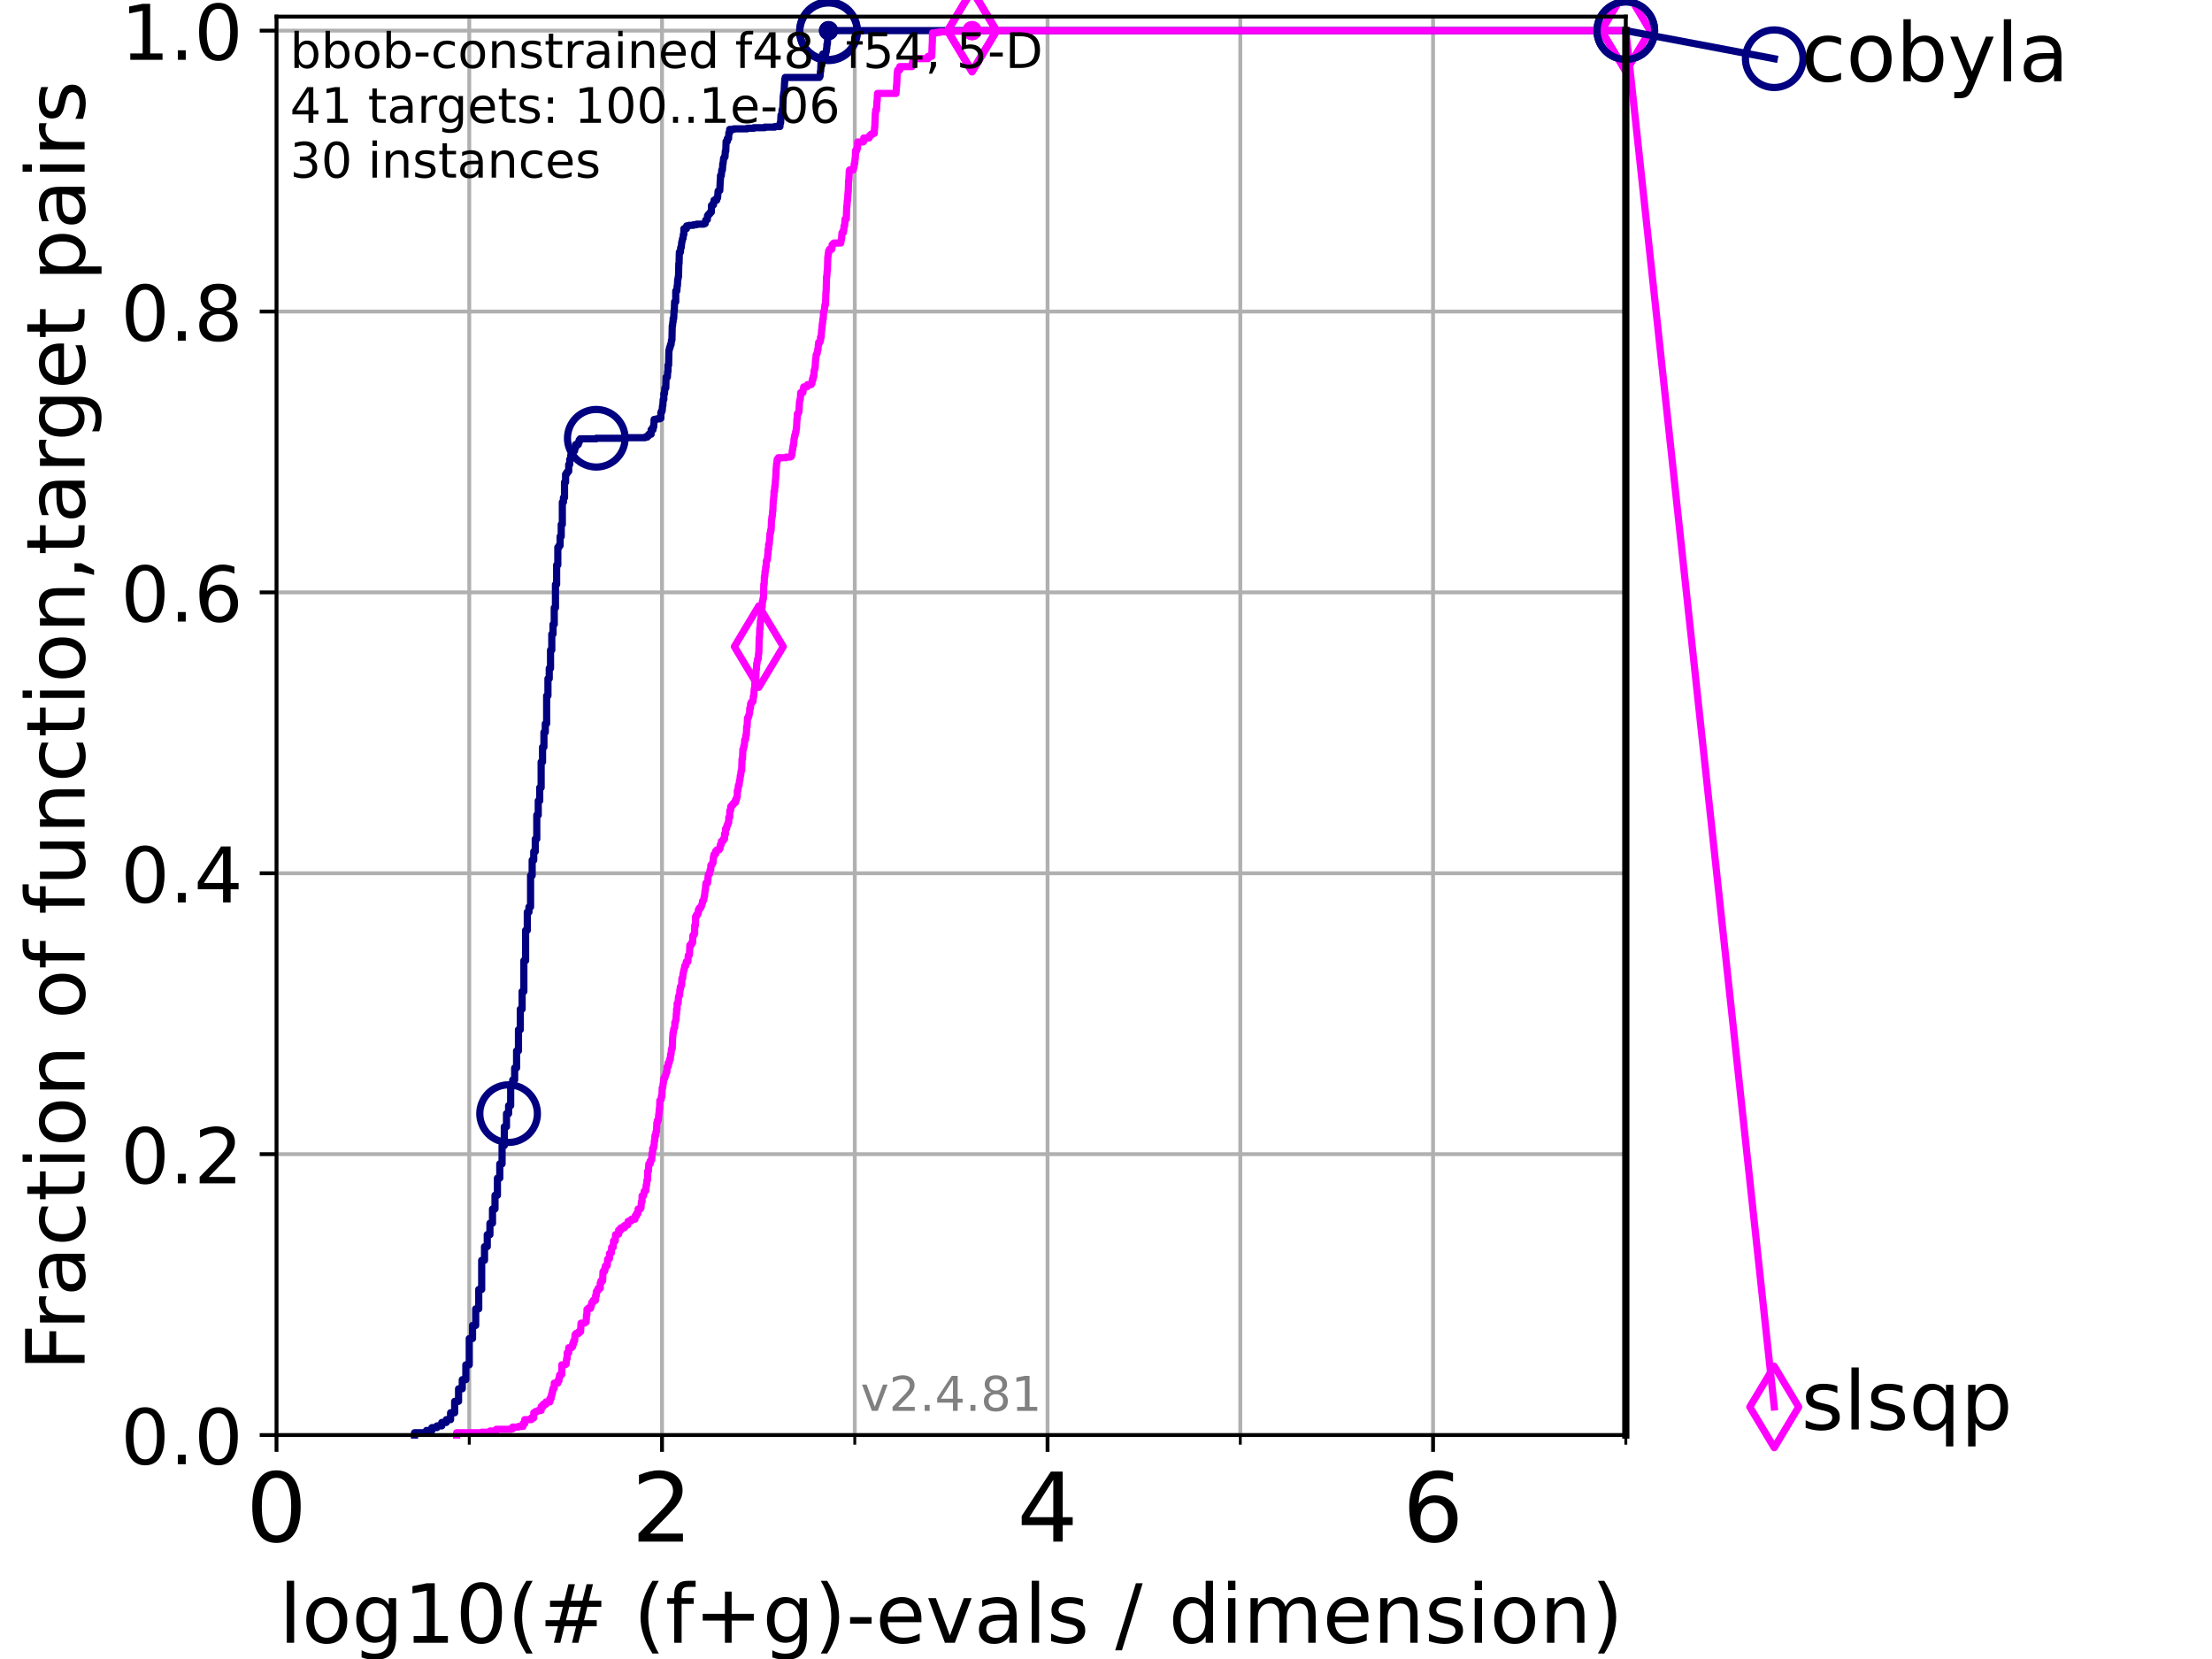 <?xml version="1.0" encoding="utf-8" standalone="no"?>
<!DOCTYPE svg PUBLIC "-//W3C//DTD SVG 1.1//EN"
  "http://www.w3.org/Graphics/SVG/1.1/DTD/svg11.dtd">
<!-- Created with matplotlib (https://matplotlib.org/) -->
<svg height="345.6pt" version="1.1" viewBox="0 0 460.8 345.6" width="460.8pt" xmlns="http://www.w3.org/2000/svg" xmlns:xlink="http://www.w3.org/1999/xlink">
 <defs>
  <style type="text/css">*{stroke-linecap:butt;stroke-linejoin:round;}</style>
 </defs>
 <g id="figure_1">
  <g id="patch_1">
   <path d="M 0 345.6 
L 460.8 345.6 
L 460.8 0 
L 0 0 
z
" style="fill:#ffffff;"/>
  </g>
  <g id="axes_1">
   <g id="patch_2">
    <path d="M 57.6 298.944 
L 338.688 298.944 
L 338.688 3.456 
L 57.6 3.456 
z
" style="fill:#ffffff;"/>
   </g>
   <g id="matplotlib.axis_1">
    <g id="xtick_1">
     <g id="line2d_1">
      <path clip-path="url(#p226d7b30cd)" d="M 57.6 298.944 
L 57.6 3.456 
" style="fill:none;stroke:#b0b0b0;stroke-linecap:square;stroke-width:0.8;"/>
     </g>
     <g id="line2d_2">
      <defs>
       <path d="M 0 0 
L 0 3.5 
" id="m77cfa737d3" style="stroke:#000000;stroke-width:0.8;"/>
      </defs>
      <g>
       <use style="stroke:#000000;stroke-width:0.8;" x="57.6" xlink:href="#m77cfa737d3" y="298.944"/>
      </g>
     </g>
     <g id="text_1">
      <!-- 0 -->
      <g transform="translate(51.237 321.141)scale(0.2 -0.2)">
       <defs>
        <path d="M 31.781 66.406 
Q 24.172 66.406 20.328 58.906 
Q 16.5 51.422 16.5 36.375 
Q 16.5 21.391 20.328 13.891 
Q 24.172 6.391 31.781 6.391 
Q 39.453 6.391 43.281 13.891 
Q 47.125 21.391 47.125 36.375 
Q 47.125 51.422 43.281 58.906 
Q 39.453 66.406 31.781 66.406 
z
M 31.781 74.219 
Q 44.047 74.219 50.516 64.516 
Q 56.984 54.828 56.984 36.375 
Q 56.984 17.969 50.516 8.266 
Q 44.047 -1.422 31.781 -1.422 
Q 19.531 -1.422 13.062 8.266 
Q 6.594 17.969 6.594 36.375 
Q 6.594 54.828 13.062 64.516 
Q 19.531 74.219 31.781 74.219 
z
" id="DejaVuSans-48"/>
       </defs>
       <use xlink:href="#DejaVuSans-48"/>
      </g>
     </g>
    </g>
    <g id="xtick_2">
     <g id="line2d_3">
      <path clip-path="url(#p226d7b30cd)" d="M 137.911 298.944 
L 137.911 3.456 
" style="fill:none;stroke:#b0b0b0;stroke-linecap:square;stroke-width:0.8;"/>
     </g>
     <g id="line2d_4">
      <g>
       <use style="stroke:#000000;stroke-width:0.8;" x="137.911" xlink:href="#m77cfa737d3" y="298.944"/>
      </g>
     </g>
     <g id="text_2">
      <!-- 2 -->
      <g transform="translate(131.548 321.141)scale(0.2 -0.2)">
       <defs>
        <path d="M 19.188 8.297 
L 53.609 8.297 
L 53.609 0 
L 7.328 0 
L 7.328 8.297 
Q 12.938 14.109 22.625 23.891 
Q 32.328 33.688 34.812 36.531 
Q 39.547 41.844 41.422 45.531 
Q 43.312 49.219 43.312 52.781 
Q 43.312 58.594 39.234 62.25 
Q 35.156 65.922 28.609 65.922 
Q 23.969 65.922 18.812 64.312 
Q 13.672 62.703 7.812 59.422 
L 7.812 69.391 
Q 13.766 71.781 18.938 73 
Q 24.125 74.219 28.422 74.219 
Q 39.75 74.219 46.484 68.547 
Q 53.219 62.891 53.219 53.422 
Q 53.219 48.922 51.531 44.891 
Q 49.859 40.875 45.406 35.406 
Q 44.188 33.984 37.641 27.219 
Q 31.109 20.453 19.188 8.297 
z
" id="DejaVuSans-50"/>
       </defs>
       <use xlink:href="#DejaVuSans-50"/>
      </g>
     </g>
    </g>
    <g id="xtick_3">
     <g id="line2d_5">
      <path clip-path="url(#p226d7b30cd)" d="M 218.222 298.944 
L 218.222 3.456 
" style="fill:none;stroke:#b0b0b0;stroke-linecap:square;stroke-width:0.8;"/>
     </g>
     <g id="line2d_6">
      <g>
       <use style="stroke:#000000;stroke-width:0.8;" x="218.222" xlink:href="#m77cfa737d3" y="298.944"/>
      </g>
     </g>
     <g id="text_3">
      <!-- 4 -->
      <g transform="translate(211.859 321.141)scale(0.2 -0.2)">
       <defs>
        <path d="M 37.797 64.312 
L 12.891 25.391 
L 37.797 25.391 
z
M 35.203 72.906 
L 47.609 72.906 
L 47.609 25.391 
L 58.016 25.391 
L 58.016 17.188 
L 47.609 17.188 
L 47.609 0 
L 37.797 0 
L 37.797 17.188 
L 4.891 17.188 
L 4.891 26.703 
z
" id="DejaVuSans-52"/>
       </defs>
       <use xlink:href="#DejaVuSans-52"/>
      </g>
     </g>
    </g>
    <g id="xtick_4">
     <g id="line2d_7">
      <path clip-path="url(#p226d7b30cd)" d="M 298.533 298.944 
L 298.533 3.456 
" style="fill:none;stroke:#b0b0b0;stroke-linecap:square;stroke-width:0.8;"/>
     </g>
     <g id="line2d_8">
      <g>
       <use style="stroke:#000000;stroke-width:0.8;" x="298.533" xlink:href="#m77cfa737d3" y="298.944"/>
      </g>
     </g>
     <g id="text_4">
      <!-- 6 -->
      <g transform="translate(292.17 321.141)scale(0.2 -0.2)">
       <defs>
        <path d="M 33.016 40.375 
Q 26.375 40.375 22.484 35.828 
Q 18.609 31.297 18.609 23.391 
Q 18.609 15.531 22.484 10.953 
Q 26.375 6.391 33.016 6.391 
Q 39.656 6.391 43.531 10.953 
Q 47.406 15.531 47.406 23.391 
Q 47.406 31.297 43.531 35.828 
Q 39.656 40.375 33.016 40.375 
z
M 52.594 71.297 
L 52.594 62.312 
Q 48.875 64.062 45.094 64.984 
Q 41.312 65.922 37.594 65.922 
Q 27.828 65.922 22.672 59.328 
Q 17.531 52.734 16.797 39.406 
Q 19.672 43.656 24.016 45.922 
Q 28.375 48.188 33.594 48.188 
Q 44.578 48.188 50.953 41.516 
Q 57.328 34.859 57.328 23.391 
Q 57.328 12.156 50.688 5.359 
Q 44.047 -1.422 33.016 -1.422 
Q 20.359 -1.422 13.672 8.266 
Q 6.984 17.969 6.984 36.375 
Q 6.984 53.656 15.188 63.938 
Q 23.391 74.219 37.203 74.219 
Q 40.922 74.219 44.703 73.484 
Q 48.484 72.75 52.594 71.297 
z
" id="DejaVuSans-54"/>
       </defs>
       <use xlink:href="#DejaVuSans-54"/>
      </g>
     </g>
    </g>
    <g id="xtick_5">
     <g id="line2d_9">
      <path clip-path="url(#p226d7b30cd)" d="M 97.755 298.944 
L 97.755 3.456 
" style="fill:none;stroke:#b0b0b0;stroke-linecap:square;stroke-width:0.8;"/>
     </g>
     <g id="line2d_10">
      <defs>
       <path d="M 0 0 
L 0 2 
" id="mc5f5584c47" style="stroke:#000000;stroke-width:0.6;"/>
      </defs>
      <g>
       <use style="stroke:#000000;stroke-width:0.6;" x="97.755" xlink:href="#mc5f5584c47" y="298.944"/>
      </g>
     </g>
    </g>
    <g id="xtick_6">
     <g id="line2d_11">
      <path clip-path="url(#p226d7b30cd)" d="M 178.066 298.944 
L 178.066 3.456 
" style="fill:none;stroke:#b0b0b0;stroke-linecap:square;stroke-width:0.8;"/>
     </g>
     <g id="line2d_12">
      <g>
       <use style="stroke:#000000;stroke-width:0.6;" x="178.066" xlink:href="#mc5f5584c47" y="298.944"/>
      </g>
     </g>
    </g>
    <g id="xtick_7">
     <g id="line2d_13">
      <path clip-path="url(#p226d7b30cd)" d="M 258.377 298.944 
L 258.377 3.456 
" style="fill:none;stroke:#b0b0b0;stroke-linecap:square;stroke-width:0.8;"/>
     </g>
     <g id="line2d_14">
      <g>
       <use style="stroke:#000000;stroke-width:0.6;" x="258.377" xlink:href="#mc5f5584c47" y="298.944"/>
      </g>
     </g>
    </g>
    <g id="xtick_8">
     <g id="line2d_15">
      <path clip-path="url(#p226d7b30cd)" d="M 338.688 298.944 
L 338.688 3.456 
" style="fill:none;stroke:#b0b0b0;stroke-linecap:square;stroke-width:0.8;"/>
     </g>
     <g id="line2d_16">
      <g>
       <use style="stroke:#000000;stroke-width:0.6;" x="338.688" xlink:href="#mc5f5584c47" y="298.944"/>
      </g>
     </g>
    </g>
    <g id="text_5">
     <!-- log10(# (f+g)-evals / dimension) -->
     <g transform="translate(58.145 342.218)scale(0.17 -0.17)">
      <defs>
       <path d="M 9.422 75.984 
L 18.406 75.984 
L 18.406 0 
L 9.422 0 
z
" id="DejaVuSans-108"/>
       <path d="M 30.609 48.391 
Q 23.391 48.391 19.188 42.75 
Q 14.984 37.109 14.984 27.297 
Q 14.984 17.484 19.156 11.844 
Q 23.344 6.203 30.609 6.203 
Q 37.797 6.203 41.984 11.859 
Q 46.188 17.531 46.188 27.297 
Q 46.188 37.016 41.984 42.703 
Q 37.797 48.391 30.609 48.391 
z
M 30.609 56 
Q 42.328 56 49.016 48.375 
Q 55.719 40.766 55.719 27.297 
Q 55.719 13.875 49.016 6.219 
Q 42.328 -1.422 30.609 -1.422 
Q 18.844 -1.422 12.172 6.219 
Q 5.516 13.875 5.516 27.297 
Q 5.516 40.766 12.172 48.375 
Q 18.844 56 30.609 56 
z
" id="DejaVuSans-111"/>
       <path d="M 45.406 27.984 
Q 45.406 37.75 41.375 43.109 
Q 37.359 48.484 30.078 48.484 
Q 22.859 48.484 18.828 43.109 
Q 14.797 37.75 14.797 27.984 
Q 14.797 18.266 18.828 12.891 
Q 22.859 7.516 30.078 7.516 
Q 37.359 7.516 41.375 12.891 
Q 45.406 18.266 45.406 27.984 
z
M 54.391 6.781 
Q 54.391 -7.172 48.188 -13.984 
Q 42 -20.797 29.203 -20.797 
Q 24.469 -20.797 20.266 -20.094 
Q 16.062 -19.391 12.109 -17.922 
L 12.109 -9.188 
Q 16.062 -11.328 19.922 -12.344 
Q 23.781 -13.375 27.781 -13.375 
Q 36.625 -13.375 41.016 -8.766 
Q 45.406 -4.156 45.406 5.172 
L 45.406 9.625 
Q 42.625 4.781 38.281 2.391 
Q 33.938 0 27.875 0 
Q 17.828 0 11.672 7.656 
Q 5.516 15.328 5.516 27.984 
Q 5.516 40.672 11.672 48.328 
Q 17.828 56 27.875 56 
Q 33.938 56 38.281 53.609 
Q 42.625 51.219 45.406 46.391 
L 45.406 54.688 
L 54.391 54.688 
z
" id="DejaVuSans-103"/>
       <path d="M 12.406 8.297 
L 28.516 8.297 
L 28.516 63.922 
L 10.984 60.406 
L 10.984 69.391 
L 28.422 72.906 
L 38.281 72.906 
L 38.281 8.297 
L 54.391 8.297 
L 54.391 0 
L 12.406 0 
z
" id="DejaVuSans-49"/>
       <path d="M 31 75.875 
Q 24.469 64.656 21.281 53.656 
Q 18.109 42.672 18.109 31.391 
Q 18.109 20.125 21.312 9.062 
Q 24.516 -2 31 -13.188 
L 23.188 -13.188 
Q 15.875 -1.703 12.234 9.375 
Q 8.594 20.453 8.594 31.391 
Q 8.594 42.281 12.203 53.312 
Q 15.828 64.359 23.188 75.875 
z
" id="DejaVuSans-40"/>
       <path d="M 51.125 44 
L 36.922 44 
L 32.812 27.688 
L 47.125 27.688 
z
M 43.797 71.781 
L 38.719 51.516 
L 52.984 51.516 
L 58.109 71.781 
L 65.922 71.781 
L 60.891 51.516 
L 76.125 51.516 
L 76.125 44 
L 58.984 44 
L 54.984 27.688 
L 70.516 27.688 
L 70.516 20.219 
L 53.078 20.219 
L 48 0 
L 40.188 0 
L 45.219 20.219 
L 30.906 20.219 
L 25.875 0 
L 18.016 0 
L 23.094 20.219 
L 7.719 20.219 
L 7.719 27.688 
L 24.906 27.688 
L 29 44 
L 13.281 44 
L 13.281 51.516 
L 30.906 51.516 
L 35.891 71.781 
z
" id="DejaVuSans-35"/>
       <path id="DejaVuSans-32"/>
       <path d="M 37.109 75.984 
L 37.109 68.5 
L 28.516 68.5 
Q 23.688 68.5 21.797 66.547 
Q 19.922 64.594 19.922 59.516 
L 19.922 54.688 
L 34.719 54.688 
L 34.719 47.703 
L 19.922 47.703 
L 19.922 0 
L 10.891 0 
L 10.891 47.703 
L 2.297 47.703 
L 2.297 54.688 
L 10.891 54.688 
L 10.891 58.5 
Q 10.891 67.625 15.141 71.797 
Q 19.391 75.984 28.609 75.984 
z
" id="DejaVuSans-102"/>
       <path d="M 46 62.703 
L 46 35.5 
L 73.188 35.5 
L 73.188 27.203 
L 46 27.203 
L 46 0 
L 37.797 0 
L 37.797 27.203 
L 10.594 27.203 
L 10.594 35.5 
L 37.797 35.5 
L 37.797 62.703 
z
" id="DejaVuSans-43"/>
       <path d="M 8.016 75.875 
L 15.828 75.875 
Q 23.141 64.359 26.781 53.312 
Q 30.422 42.281 30.422 31.391 
Q 30.422 20.453 26.781 9.375 
Q 23.141 -1.703 15.828 -13.188 
L 8.016 -13.188 
Q 14.5 -2 17.703 9.062 
Q 20.906 20.125 20.906 31.391 
Q 20.906 42.672 17.703 53.656 
Q 14.5 64.656 8.016 75.875 
z
" id="DejaVuSans-41"/>
       <path d="M 4.891 31.391 
L 31.203 31.391 
L 31.203 23.391 
L 4.891 23.391 
z
" id="DejaVuSans-45"/>
       <path d="M 56.203 29.594 
L 56.203 25.203 
L 14.891 25.203 
Q 15.484 15.922 20.484 11.062 
Q 25.484 6.203 34.422 6.203 
Q 39.594 6.203 44.453 7.469 
Q 49.312 8.734 54.109 11.281 
L 54.109 2.781 
Q 49.266 0.734 44.188 -0.344 
Q 39.109 -1.422 33.891 -1.422 
Q 20.797 -1.422 13.156 6.188 
Q 5.516 13.812 5.516 26.812 
Q 5.516 40.234 12.766 48.109 
Q 20.016 56 32.328 56 
Q 43.359 56 49.781 48.891 
Q 56.203 41.797 56.203 29.594 
z
M 47.219 32.234 
Q 47.125 39.594 43.094 43.984 
Q 39.062 48.391 32.422 48.391 
Q 24.906 48.391 20.391 44.141 
Q 15.875 39.891 15.188 32.172 
z
" id="DejaVuSans-101"/>
       <path d="M 2.984 54.688 
L 12.5 54.688 
L 29.594 8.797 
L 46.688 54.688 
L 56.203 54.688 
L 35.688 0 
L 23.484 0 
z
" id="DejaVuSans-118"/>
       <path d="M 34.281 27.484 
Q 23.391 27.484 19.188 25 
Q 14.984 22.516 14.984 16.5 
Q 14.984 11.719 18.141 8.906 
Q 21.297 6.109 26.703 6.109 
Q 34.188 6.109 38.703 11.406 
Q 43.219 16.703 43.219 25.484 
L 43.219 27.484 
z
M 52.203 31.203 
L 52.203 0 
L 43.219 0 
L 43.219 8.297 
Q 40.141 3.328 35.547 0.953 
Q 30.953 -1.422 24.312 -1.422 
Q 15.922 -1.422 10.953 3.297 
Q 6 8.016 6 15.922 
Q 6 25.141 12.172 29.828 
Q 18.359 34.516 30.609 34.516 
L 43.219 34.516 
L 43.219 35.406 
Q 43.219 41.609 39.141 45 
Q 35.062 48.391 27.688 48.391 
Q 23 48.391 18.547 47.266 
Q 14.109 46.141 10.016 43.891 
L 10.016 52.203 
Q 14.938 54.109 19.578 55.047 
Q 24.219 56 28.609 56 
Q 40.484 56 46.344 49.844 
Q 52.203 43.703 52.203 31.203 
z
" id="DejaVuSans-97"/>
       <path d="M 44.281 53.078 
L 44.281 44.578 
Q 40.484 46.531 36.375 47.5 
Q 32.281 48.484 27.875 48.484 
Q 21.188 48.484 17.844 46.438 
Q 14.5 44.391 14.5 40.281 
Q 14.5 37.156 16.891 35.375 
Q 19.281 33.594 26.516 31.984 
L 29.594 31.297 
Q 39.156 29.25 43.188 25.516 
Q 47.219 21.781 47.219 15.094 
Q 47.219 7.469 41.188 3.016 
Q 35.156 -1.422 24.609 -1.422 
Q 20.219 -1.422 15.453 -0.562 
Q 10.688 0.297 5.422 2 
L 5.422 11.281 
Q 10.406 8.688 15.234 7.391 
Q 20.062 6.109 24.812 6.109 
Q 31.156 6.109 34.562 8.281 
Q 37.984 10.453 37.984 14.406 
Q 37.984 18.062 35.516 20.016 
Q 33.062 21.969 24.703 23.781 
L 21.578 24.516 
Q 13.234 26.266 9.516 29.906 
Q 5.812 33.547 5.812 39.891 
Q 5.812 47.609 11.281 51.797 
Q 16.75 56 26.812 56 
Q 31.781 56 36.172 55.266 
Q 40.578 54.547 44.281 53.078 
z
" id="DejaVuSans-115"/>
       <path d="M 25.391 72.906 
L 33.688 72.906 
L 8.297 -9.281 
L 0 -9.281 
z
" id="DejaVuSans-47"/>
       <path d="M 45.406 46.391 
L 45.406 75.984 
L 54.391 75.984 
L 54.391 0 
L 45.406 0 
L 45.406 8.203 
Q 42.578 3.328 38.25 0.953 
Q 33.938 -1.422 27.875 -1.422 
Q 17.969 -1.422 11.734 6.484 
Q 5.516 14.406 5.516 27.297 
Q 5.516 40.188 11.734 48.094 
Q 17.969 56 27.875 56 
Q 33.938 56 38.25 53.625 
Q 42.578 51.266 45.406 46.391 
z
M 14.797 27.297 
Q 14.797 17.391 18.875 11.75 
Q 22.953 6.109 30.078 6.109 
Q 37.203 6.109 41.297 11.75 
Q 45.406 17.391 45.406 27.297 
Q 45.406 37.203 41.297 42.844 
Q 37.203 48.484 30.078 48.484 
Q 22.953 48.484 18.875 42.844 
Q 14.797 37.203 14.797 27.297 
z
" id="DejaVuSans-100"/>
       <path d="M 9.422 54.688 
L 18.406 54.688 
L 18.406 0 
L 9.422 0 
z
M 9.422 75.984 
L 18.406 75.984 
L 18.406 64.594 
L 9.422 64.594 
z
" id="DejaVuSans-105"/>
       <path d="M 52 44.188 
Q 55.375 50.25 60.062 53.125 
Q 64.75 56 71.094 56 
Q 79.641 56 84.281 50.016 
Q 88.922 44.047 88.922 33.016 
L 88.922 0 
L 79.891 0 
L 79.891 32.719 
Q 79.891 40.578 77.094 44.375 
Q 74.312 48.188 68.609 48.188 
Q 61.625 48.188 57.562 43.547 
Q 53.516 38.922 53.516 30.906 
L 53.516 0 
L 44.484 0 
L 44.484 32.719 
Q 44.484 40.625 41.703 44.406 
Q 38.922 48.188 33.109 48.188 
Q 26.219 48.188 22.156 43.531 
Q 18.109 38.875 18.109 30.906 
L 18.109 0 
L 9.078 0 
L 9.078 54.688 
L 18.109 54.688 
L 18.109 46.188 
Q 21.188 51.219 25.484 53.609 
Q 29.781 56 35.688 56 
Q 41.656 56 45.828 52.969 
Q 50 49.953 52 44.188 
z
" id="DejaVuSans-109"/>
       <path d="M 54.891 33.016 
L 54.891 0 
L 45.906 0 
L 45.906 32.719 
Q 45.906 40.484 42.875 44.328 
Q 39.844 48.188 33.797 48.188 
Q 26.516 48.188 22.312 43.547 
Q 18.109 38.922 18.109 30.906 
L 18.109 0 
L 9.078 0 
L 9.078 54.688 
L 18.109 54.688 
L 18.109 46.188 
Q 21.344 51.125 25.703 53.562 
Q 30.078 56 35.797 56 
Q 45.219 56 50.047 50.172 
Q 54.891 44.344 54.891 33.016 
z
" id="DejaVuSans-110"/>
      </defs>
      <use xlink:href="#DejaVuSans-108"/>
      <use x="27.783" xlink:href="#DejaVuSans-111"/>
      <use x="88.965" xlink:href="#DejaVuSans-103"/>
      <use x="152.441" xlink:href="#DejaVuSans-49"/>
      <use x="216.064" xlink:href="#DejaVuSans-48"/>
      <use x="279.688" xlink:href="#DejaVuSans-40"/>
      <use x="318.701" xlink:href="#DejaVuSans-35"/>
      <use x="402.49" xlink:href="#DejaVuSans-32"/>
      <use x="434.277" xlink:href="#DejaVuSans-40"/>
      <use x="473.291" xlink:href="#DejaVuSans-102"/>
      <use x="508.496" xlink:href="#DejaVuSans-43"/>
      <use x="592.285" xlink:href="#DejaVuSans-103"/>
      <use x="655.762" xlink:href="#DejaVuSans-41"/>
      <use x="694.775" xlink:href="#DejaVuSans-45"/>
      <use x="730.859" xlink:href="#DejaVuSans-101"/>
      <use x="792.383" xlink:href="#DejaVuSans-118"/>
      <use x="851.562" xlink:href="#DejaVuSans-97"/>
      <use x="912.842" xlink:href="#DejaVuSans-108"/>
      <use x="940.625" xlink:href="#DejaVuSans-115"/>
      <use x="992.725" xlink:href="#DejaVuSans-32"/>
      <use x="1024.512" xlink:href="#DejaVuSans-47"/>
      <use x="1058.203" xlink:href="#DejaVuSans-32"/>
      <use x="1089.99" xlink:href="#DejaVuSans-100"/>
      <use x="1153.467" xlink:href="#DejaVuSans-105"/>
      <use x="1181.25" xlink:href="#DejaVuSans-109"/>
      <use x="1278.662" xlink:href="#DejaVuSans-101"/>
      <use x="1340.186" xlink:href="#DejaVuSans-110"/>
      <use x="1403.564" xlink:href="#DejaVuSans-115"/>
      <use x="1455.664" xlink:href="#DejaVuSans-105"/>
      <use x="1483.447" xlink:href="#DejaVuSans-111"/>
      <use x="1544.629" xlink:href="#DejaVuSans-110"/>
      <use x="1608.008" xlink:href="#DejaVuSans-41"/>
     </g>
    </g>
   </g>
   <g id="matplotlib.axis_2">
    <g id="ytick_1">
     <g id="line2d_17">
      <path clip-path="url(#p226d7b30cd)" d="M 57.6 298.944 
L 338.688 298.944 
" style="fill:none;stroke:#b0b0b0;stroke-linecap:square;stroke-width:0.8;"/>
     </g>
     <g id="line2d_18">
      <defs>
       <path d="M 0 0 
L -3.5 0 
" id="mcf30fe644b" style="stroke:#000000;stroke-width:0.8;"/>
      </defs>
      <g>
       <use style="stroke:#000000;stroke-width:0.8;" x="57.6" xlink:href="#mcf30fe644b" y="298.944"/>
      </g>
     </g>
     <g id="text_6">
      <!-- 0.0 -->
      <g transform="translate(25.155 305.023)scale(0.16 -0.16)">
       <defs>
        <path d="M 10.688 12.406 
L 21 12.406 
L 21 0 
L 10.688 0 
z
" id="DejaVuSans-46"/>
       </defs>
       <use xlink:href="#DejaVuSans-48"/>
       <use x="63.623" xlink:href="#DejaVuSans-46"/>
       <use x="95.41" xlink:href="#DejaVuSans-48"/>
      </g>
     </g>
    </g>
    <g id="ytick_2">
     <g id="line2d_19">
      <path clip-path="url(#p226d7b30cd)" d="M 57.6 240.432 
L 338.688 240.432 
" style="fill:none;stroke:#b0b0b0;stroke-linecap:square;stroke-width:0.8;"/>
     </g>
     <g id="line2d_20">
      <g>
       <use style="stroke:#000000;stroke-width:0.8;" x="57.6" xlink:href="#mcf30fe644b" y="240.432"/>
      </g>
     </g>
     <g id="text_7">
      <!-- 0.2 -->
      <g transform="translate(25.155 246.51)scale(0.16 -0.16)">
       <use xlink:href="#DejaVuSans-48"/>
       <use x="63.623" xlink:href="#DejaVuSans-46"/>
       <use x="95.41" xlink:href="#DejaVuSans-50"/>
      </g>
     </g>
    </g>
    <g id="ytick_3">
     <g id="line2d_21">
      <path clip-path="url(#p226d7b30cd)" d="M 57.6 181.919 
L 338.688 181.919 
" style="fill:none;stroke:#b0b0b0;stroke-linecap:square;stroke-width:0.8;"/>
     </g>
     <g id="line2d_22">
      <g>
       <use style="stroke:#000000;stroke-width:0.8;" x="57.6" xlink:href="#mcf30fe644b" y="181.919"/>
      </g>
     </g>
     <g id="text_8">
      <!-- 0.4 -->
      <g transform="translate(25.155 187.998)scale(0.16 -0.16)">
       <use xlink:href="#DejaVuSans-48"/>
       <use x="63.623" xlink:href="#DejaVuSans-46"/>
       <use x="95.41" xlink:href="#DejaVuSans-52"/>
      </g>
     </g>
    </g>
    <g id="ytick_4">
     <g id="line2d_23">
      <path clip-path="url(#p226d7b30cd)" d="M 57.6 123.407 
L 338.688 123.407 
" style="fill:none;stroke:#b0b0b0;stroke-linecap:square;stroke-width:0.8;"/>
     </g>
     <g id="line2d_24">
      <g>
       <use style="stroke:#000000;stroke-width:0.8;" x="57.6" xlink:href="#mcf30fe644b" y="123.407"/>
      </g>
     </g>
     <g id="text_9">
      <!-- 0.6 -->
      <g transform="translate(25.155 129.485)scale(0.16 -0.16)">
       <use xlink:href="#DejaVuSans-48"/>
       <use x="63.623" xlink:href="#DejaVuSans-46"/>
       <use x="95.41" xlink:href="#DejaVuSans-54"/>
      </g>
     </g>
    </g>
    <g id="ytick_5">
     <g id="line2d_25">
      <path clip-path="url(#p226d7b30cd)" d="M 57.6 64.894 
L 338.688 64.894 
" style="fill:none;stroke:#b0b0b0;stroke-linecap:square;stroke-width:0.8;"/>
     </g>
     <g id="line2d_26">
      <g>
       <use style="stroke:#000000;stroke-width:0.8;" x="57.6" xlink:href="#mcf30fe644b" y="64.894"/>
      </g>
     </g>
     <g id="text_10">
      <!-- 0.8 -->
      <g transform="translate(25.155 70.973)scale(0.16 -0.16)">
       <defs>
        <path d="M 31.781 34.625 
Q 24.75 34.625 20.719 30.859 
Q 16.703 27.094 16.703 20.516 
Q 16.703 13.922 20.719 10.156 
Q 24.75 6.391 31.781 6.391 
Q 38.812 6.391 42.859 10.172 
Q 46.922 13.969 46.922 20.516 
Q 46.922 27.094 42.891 30.859 
Q 38.875 34.625 31.781 34.625 
z
M 21.922 38.812 
Q 15.578 40.375 12.031 44.719 
Q 8.5 49.078 8.5 55.328 
Q 8.5 64.062 14.719 69.141 
Q 20.953 74.219 31.781 74.219 
Q 42.672 74.219 48.875 69.141 
Q 55.078 64.062 55.078 55.328 
Q 55.078 49.078 51.531 44.719 
Q 48 40.375 41.703 38.812 
Q 48.828 37.156 52.797 32.312 
Q 56.781 27.484 56.781 20.516 
Q 56.781 9.906 50.312 4.234 
Q 43.844 -1.422 31.781 -1.422 
Q 19.734 -1.422 13.25 4.234 
Q 6.781 9.906 6.781 20.516 
Q 6.781 27.484 10.781 32.312 
Q 14.797 37.156 21.922 38.812 
z
M 18.312 54.391 
Q 18.312 48.734 21.844 45.562 
Q 25.391 42.391 31.781 42.391 
Q 38.141 42.391 41.719 45.562 
Q 45.312 48.734 45.312 54.391 
Q 45.312 60.062 41.719 63.234 
Q 38.141 66.406 31.781 66.406 
Q 25.391 66.406 21.844 63.234 
Q 18.312 60.062 18.312 54.391 
z
" id="DejaVuSans-56"/>
       </defs>
       <use xlink:href="#DejaVuSans-48"/>
       <use x="63.623" xlink:href="#DejaVuSans-46"/>
       <use x="95.41" xlink:href="#DejaVuSans-56"/>
      </g>
     </g>
    </g>
    <g id="ytick_6">
     <g id="line2d_27">
      <path clip-path="url(#p226d7b30cd)" d="M 57.6 6.382 
L 338.688 6.382 
" style="fill:none;stroke:#b0b0b0;stroke-linecap:square;stroke-width:0.8;"/>
     </g>
     <g id="line2d_28">
      <g>
       <use style="stroke:#000000;stroke-width:0.8;" x="57.6" xlink:href="#mcf30fe644b" y="6.382"/>
      </g>
     </g>
     <g id="text_11">
      <!-- 1.0 -->
      <g transform="translate(25.155 12.46)scale(0.16 -0.16)">
       <use xlink:href="#DejaVuSans-49"/>
       <use x="63.623" xlink:href="#DejaVuSans-46"/>
       <use x="95.41" xlink:href="#DejaVuSans-48"/>
      </g>
     </g>
    </g>
    <g id="text_12">
     <!-- Fraction of function,target pairs -->
     <g transform="translate(17.62 285.585)rotate(-90)scale(0.17 -0.17)">
      <defs>
       <path d="M 9.812 72.906 
L 51.703 72.906 
L 51.703 64.594 
L 19.672 64.594 
L 19.672 43.109 
L 48.578 43.109 
L 48.578 34.812 
L 19.672 34.812 
L 19.672 0 
L 9.812 0 
z
" id="DejaVuSans-70"/>
       <path d="M 41.109 46.297 
Q 39.594 47.172 37.812 47.578 
Q 36.031 48 33.891 48 
Q 26.266 48 22.188 43.047 
Q 18.109 38.094 18.109 28.812 
L 18.109 0 
L 9.078 0 
L 9.078 54.688 
L 18.109 54.688 
L 18.109 46.188 
Q 20.953 51.172 25.484 53.578 
Q 30.031 56 36.531 56 
Q 37.453 56 38.578 55.875 
Q 39.703 55.766 41.062 55.516 
z
" id="DejaVuSans-114"/>
       <path d="M 48.781 52.594 
L 48.781 44.188 
Q 44.969 46.297 41.141 47.344 
Q 37.312 48.391 33.406 48.391 
Q 24.656 48.391 19.812 42.844 
Q 14.984 37.312 14.984 27.297 
Q 14.984 17.281 19.812 11.734 
Q 24.656 6.203 33.406 6.203 
Q 37.312 6.203 41.141 7.25 
Q 44.969 8.297 48.781 10.406 
L 48.781 2.094 
Q 45.016 0.344 40.984 -0.531 
Q 36.969 -1.422 32.422 -1.422 
Q 20.062 -1.422 12.781 6.344 
Q 5.516 14.109 5.516 27.297 
Q 5.516 40.672 12.859 48.328 
Q 20.219 56 33.016 56 
Q 37.156 56 41.109 55.141 
Q 45.062 54.297 48.781 52.594 
z
" id="DejaVuSans-99"/>
       <path d="M 18.312 70.219 
L 18.312 54.688 
L 36.812 54.688 
L 36.812 47.703 
L 18.312 47.703 
L 18.312 18.016 
Q 18.312 11.328 20.141 9.422 
Q 21.969 7.516 27.594 7.516 
L 36.812 7.516 
L 36.812 0 
L 27.594 0 
Q 17.188 0 13.234 3.875 
Q 9.281 7.766 9.281 18.016 
L 9.281 47.703 
L 2.688 47.703 
L 2.688 54.688 
L 9.281 54.688 
L 9.281 70.219 
z
" id="DejaVuSans-116"/>
       <path d="M 8.5 21.578 
L 8.5 54.688 
L 17.484 54.688 
L 17.484 21.922 
Q 17.484 14.156 20.5 10.266 
Q 23.531 6.391 29.594 6.391 
Q 36.859 6.391 41.078 11.031 
Q 45.312 15.672 45.312 23.688 
L 45.312 54.688 
L 54.297 54.688 
L 54.297 0 
L 45.312 0 
L 45.312 8.406 
Q 42.047 3.422 37.719 1 
Q 33.406 -1.422 27.688 -1.422 
Q 18.266 -1.422 13.375 4.438 
Q 8.5 10.297 8.5 21.578 
z
M 31.109 56 
z
" id="DejaVuSans-117"/>
       <path d="M 11.719 12.406 
L 22.016 12.406 
L 22.016 4 
L 14.016 -11.625 
L 7.719 -11.625 
L 11.719 4 
z
" id="DejaVuSans-44"/>
       <path d="M 18.109 8.203 
L 18.109 -20.797 
L 9.078 -20.797 
L 9.078 54.688 
L 18.109 54.688 
L 18.109 46.391 
Q 20.953 51.266 25.266 53.625 
Q 29.594 56 35.594 56 
Q 45.562 56 51.781 48.094 
Q 58.016 40.188 58.016 27.297 
Q 58.016 14.406 51.781 6.484 
Q 45.562 -1.422 35.594 -1.422 
Q 29.594 -1.422 25.266 0.953 
Q 20.953 3.328 18.109 8.203 
z
M 48.688 27.297 
Q 48.688 37.203 44.609 42.844 
Q 40.531 48.484 33.406 48.484 
Q 26.266 48.484 22.188 42.844 
Q 18.109 37.203 18.109 27.297 
Q 18.109 17.391 22.188 11.75 
Q 26.266 6.109 33.406 6.109 
Q 40.531 6.109 44.609 11.75 
Q 48.688 17.391 48.688 27.297 
z
" id="DejaVuSans-112"/>
      </defs>
      <use xlink:href="#DejaVuSans-70"/>
      <use x="50.27" xlink:href="#DejaVuSans-114"/>
      <use x="91.383" xlink:href="#DejaVuSans-97"/>
      <use x="152.662" xlink:href="#DejaVuSans-99"/>
      <use x="207.643" xlink:href="#DejaVuSans-116"/>
      <use x="246.852" xlink:href="#DejaVuSans-105"/>
      <use x="274.635" xlink:href="#DejaVuSans-111"/>
      <use x="335.816" xlink:href="#DejaVuSans-110"/>
      <use x="399.195" xlink:href="#DejaVuSans-32"/>
      <use x="430.982" xlink:href="#DejaVuSans-111"/>
      <use x="492.164" xlink:href="#DejaVuSans-102"/>
      <use x="527.369" xlink:href="#DejaVuSans-32"/>
      <use x="559.156" xlink:href="#DejaVuSans-102"/>
      <use x="594.361" xlink:href="#DejaVuSans-117"/>
      <use x="657.74" xlink:href="#DejaVuSans-110"/>
      <use x="721.119" xlink:href="#DejaVuSans-99"/>
      <use x="776.1" xlink:href="#DejaVuSans-116"/>
      <use x="815.309" xlink:href="#DejaVuSans-105"/>
      <use x="843.092" xlink:href="#DejaVuSans-111"/>
      <use x="904.273" xlink:href="#DejaVuSans-110"/>
      <use x="967.652" xlink:href="#DejaVuSans-44"/>
      <use x="999.439" xlink:href="#DejaVuSans-116"/>
      <use x="1038.648" xlink:href="#DejaVuSans-97"/>
      <use x="1099.928" xlink:href="#DejaVuSans-114"/>
      <use x="1139.291" xlink:href="#DejaVuSans-103"/>
      <use x="1202.768" xlink:href="#DejaVuSans-101"/>
      <use x="1264.291" xlink:href="#DejaVuSans-116"/>
      <use x="1303.5" xlink:href="#DejaVuSans-32"/>
      <use x="1335.287" xlink:href="#DejaVuSans-112"/>
      <use x="1398.764" xlink:href="#DejaVuSans-97"/>
      <use x="1460.043" xlink:href="#DejaVuSans-105"/>
      <use x="1487.826" xlink:href="#DejaVuSans-114"/>
      <use x="1528.939" xlink:href="#DejaVuSans-115"/>
     </g>
    </g>
   </g>
   <g id="line2d_29">
    <defs>
     <path d="M 0 1.5 
C 0.398 1.5 0.779 1.342 1.061 1.061 
C 1.342 0.779 1.5 0.398 1.5 0 
C 1.5 -0.398 1.342 -0.779 1.061 -1.061 
C 0.779 -1.342 0.398 -1.5 0 -1.5 
C -0.398 -1.5 -0.779 -1.342 -1.061 -1.061 
C -1.342 -0.779 -1.5 -0.398 -1.5 0 
C -1.5 0.398 -1.342 0.779 -1.061 1.061 
C -0.779 1.342 -0.398 1.5 0 1.5 
z
" id="me7e5873185" style="stroke:#000080;"/>
    </defs>
    <g>
     <use style="fill:#000080;stroke:#000080;" x="172.592" xlink:href="#me7e5873185" y="6.382"/>
     <use style="fill:#000080;stroke:#000080;" x="172.592" xlink:href="#me7e5873185" y="6.382"/>
    </g>
   </g>
   <g id="line2d_30">
    <path d="M 86.351 298.944 
L 86.351 298.468 
L 88.847 298.468 
L 88.847 297.993 
L 89.973 297.993 
L 89.973 297.398 
L 91.03 297.398 
L 91.03 297.041 
L 92.027 297.041 
L 92.027 296.328 
L 92.969 296.328 
L 92.969 295.733 
L 93.864 295.733 
L 93.864 294.306 
L 94.715 294.306 
L 94.715 291.927 
L 95.526 291.927 
L 95.526 289.311 
L 96.301 289.311 
L 96.301 287.408 
L 97.044 287.408 
L 97.044 284.316 
L 97.755 284.316 
L 97.755 278.845 
L 98.439 278.845 
L 98.439 276.11 
L 99.098 276.11 
L 99.098 272.661 
L 99.732 272.661 
L 99.732 268.617 
L 100.344 268.617 
L 100.344 262.552 
L 100.935 262.552 
L 100.935 259.698 
L 101.507 259.698 
L 101.507 257.2 
L 102.06 257.2 
L 102.06 254.822 
L 102.597 254.822 
L 102.597 251.849 
L 103.118 251.849 
L 103.118 248.994 
L 103.623 248.994 
L 103.623 245.426 
L 104.115 245.426 
L 104.115 242.453 
L 104.592 242.453 
L 104.592 238.648 
L 105.057 238.648 
L 105.057 234.723 
L 105.51 234.723 
L 105.51 231.988 
L 105.952 231.988 
L 105.952 230.323 
L 106.383 230.323 
L 106.383 226.279 
L 106.803 226.279 
L 106.803 224.971 
L 107.213 224.971 
L 107.213 222.473 
L 107.614 222.473 
L 107.614 218.906 
L 108.006 218.906 
L 108.006 214.505 
L 108.389 214.505 
L 108.389 210.224 
L 108.764 210.224 
L 108.764 206.537 
L 109.132 206.537 
L 109.132 200.115 
L 109.491 200.115 
L 109.491 193.812 
L 109.843 193.812 
L 109.843 190.006 
L 110.189 190.006 
L 110.189 188.936 
L 110.527 188.936 
L 110.527 182.395 
L 110.86 182.395 
L 110.86 179.184 
L 111.186 179.184 
L 111.186 177.4 
L 111.506 177.4 
L 111.506 174.783 
L 111.82 174.783 
L 111.82 169.788 
L 112.128 169.788 
L 112.128 166.815 
L 112.432 166.815 
L 112.432 164.08 
L 112.73 164.08 
L 112.73 158.728 
L 113.023 158.728 
L 113.023 155.636 
L 113.311 155.636 
L 113.311 152.544 
L 113.595 152.544 
L 113.595 150.76 
L 113.874 150.76 
L 113.874 144.933 
L 114.148 144.933 
L 114.148 141.365 
L 114.419 141.365 
L 114.419 139.224 
L 114.685 139.224 
L 114.685 135.418 
L 114.947 135.418 
L 114.947 132.088 
L 115.206 132.088 
L 115.206 130.067 
L 115.46 130.067 
L 115.46 126.618 
L 115.711 126.618 
L 115.711 121.742 
L 115.959 121.742 
L 115.959 117.698 
L 116.203 117.698 
L 116.203 114.011 
L 116.443 114.011 
L 116.443 113.654 
L 116.68 113.654 
L 116.68 111.752 
L 116.914 111.752 
L 116.914 109.254 
L 117.145 109.254 
L 117.145 104.616 
L 117.373 104.616 
L 117.373 103.665 
L 117.598 103.665 
L 117.598 100.454 
L 117.821 100.454 
L 117.821 98.789 
L 118.04 98.789 
L 118.04 98.432 
L 118.257 98.432 
L 118.257 98.194 
L 118.471 98.194 
L 118.471 96.767 
L 118.682 96.767 
L 118.682 95.696 
L 118.891 95.696 
L 118.891 94.864 
L 119.097 94.864 
L 119.097 94.507 
L 119.301 94.507 
L 119.301 94.031 
L 119.503 94.031 
L 119.503 93.912 
L 119.702 93.912 
L 119.702 93.318 
L 119.899 93.318 
L 119.899 92.604 
L 120.477 92.604 
L 120.477 92.129 
L 120.666 92.129 
L 120.666 91.653 
L 120.852 91.653 
L 120.852 91.415 
L 124.216 91.415 
L 124.216 91.296 
L 130.345 91.296 
L 130.345 91.177 
L 134.365 91.177 
L 134.365 91.058 
L 134.829 91.058 
L 134.829 90.82 
L 135.077 90.82 
L 135.159 90.464 
L 135.642 90.464 
L 135.642 89.512 
L 136.035 89.512 
L 136.035 88.918 
L 136.189 88.918 
L 136.266 87.371 
L 136.795 87.371 
L 136.795 87.253 
L 137.451 87.253 
L 137.451 87.134 
L 137.665 87.134 
L 137.665 85.944 
L 137.806 85.944 
L 137.806 85.588 
L 137.946 85.588 
L 138.015 84.517 
L 138.084 84.517 
L 138.153 83.209 
L 138.29 83.209 
L 138.29 82.02 
L 138.426 82.02 
L 138.494 80.83 
L 138.695 80.83 
L 138.762 78.571 
L 139.025 78.571 
L 139.091 77.382 
L 139.156 77.382 
L 139.156 76.073 
L 139.285 76.073 
L 139.35 72.981 
L 139.414 72.981 
L 139.478 72.387 
L 139.605 72.387 
L 139.668 71.792 
L 139.794 71.792 
L 139.887 70.84 
L 139.98 70.84 
L 140.042 67.867 
L 140.104 67.867 
L 140.165 67.035 
L 140.226 67.035 
L 140.226 66.321 
L 140.348 66.321 
L 140.409 64.775 
L 140.469 64.775 
L 140.529 62.872 
L 140.768 62.872 
L 140.768 60.613 
L 141.003 60.613 
L 141.061 59.542 
L 141.119 59.542 
L 141.177 58.234 
L 141.235 58.234 
L 141.293 57.64 
L 141.35 57.64 
L 141.407 54.904 
L 141.464 54.904 
L 141.521 52.526 
L 141.746 52.526 
L 141.802 51.574 
L 141.914 51.574 
L 142.024 50.385 
L 142.079 50.385 
L 142.189 49.671 
L 142.297 49.671 
L 142.352 48.839 
L 142.459 48.839 
L 142.459 47.65 
L 142.989 47.65 
L 143.041 47.055 
L 143.528 47.055 
L 143.528 46.936 
L 144.463 46.936 
L 144.463 46.817 
L 145.121 46.817 
L 145.121 46.698 
L 146.602 46.698 
L 146.602 46.579 
L 146.896 46.579 
L 147 45.866 
L 147.185 45.866 
L 147.185 45.747 
L 147.348 45.747 
L 147.389 44.914 
L 147.55 44.914 
L 147.55 44.676 
L 147.75 44.676 
L 147.75 44.557 
L 147.868 44.557 
L 147.868 44.32 
L 148.025 44.32 
L 148.025 44.201 
L 148.181 44.201 
L 148.219 42.774 
L 148.526 42.774 
L 148.526 42.655 
L 148.639 42.655 
L 148.639 42.179 
L 148.752 42.179 
L 148.752 41.703 
L 149.305 41.703 
L 149.305 41.227 
L 149.486 41.227 
L 149.593 39.8 
L 149.806 39.8 
L 149.806 39.681 
L 149.946 39.681 
L 150.051 37.422 
L 150.086 37.422 
L 150.086 36.589 
L 150.258 36.589 
L 150.361 35.4 
L 150.497 35.4 
L 150.565 34.092 
L 150.632 34.092 
L 150.733 33.021 
L 150.766 33.021 
L 150.766 32.903 
L 150.899 32.903 
L 150.899 32.665 
L 151.031 32.665 
L 151.097 31.475 
L 151.195 31.475 
L 151.26 29.454 
L 151.518 29.454 
L 151.518 28.859 
L 151.772 28.859 
L 151.835 27.67 
L 151.991 27.67 
L 151.991 26.956 
L 152.856 26.956 
L 152.856 26.837 
L 155.641 26.837 
L 155.641 26.718 
L 157.047 26.718 
L 157.047 26.599 
L 159.314 26.599 
L 159.314 26.48 
L 161.393 26.48 
L 161.393 26.361 
L 162.475 26.361 
L 162.509 25.648 
L 162.611 25.648 
L 162.695 23.983 
L 162.863 23.983 
L 162.929 22.794 
L 163.062 22.794 
L 163.16 20.058 
L 163.177 20.058 
L 163.275 19.226 
L 163.34 19.226 
L 163.437 17.204 
L 163.453 17.204 
L 163.485 16.49 
L 163.566 16.49 
L 163.566 16.134 
L 170.703 16.134 
L 170.703 15.896 
L 170.831 15.896 
L 170.915 14.825 
L 170.967 14.825 
L 171.03 13.161 
L 171.134 13.161 
L 171.217 11.614 
L 171.382 11.614 
L 171.382 11.258 
L 172 11.258 
L 172.108 10.782 
L 172.118 10.782 
L 172.196 10.068 
L 172.235 10.068 
L 172.265 9.236 
L 172.352 9.236 
L 172.439 7.69 
L 172.506 7.69 
L 172.592 6.382 
L 338.688 6.382 
L 338.688 6.382 
" style="fill:none;stroke:#000080;stroke-linecap:square;stroke-width:1.5;"/>
   </g>
   <g id="line2d_31">
    <defs>
     <path d="M 0 6 
C 1.591 6 3.117 5.368 4.243 4.243 
C 5.368 3.117 6 1.591 6 0 
C 6 -1.591 5.368 -3.117 4.243 -4.243 
C 3.117 -5.368 1.591 -6 0 -6 
C -1.591 -6 -3.117 -5.368 -4.243 -4.243 
C -5.368 -3.117 -6 -1.591 -6 0 
C -6 1.591 -5.368 3.117 -4.243 4.243 
C -3.117 5.368 -1.591 6 0 6 
z
" id="m2a47376022" style="stroke:#000080;stroke-width:1.5;"/>
    </defs>
    <g>
     <use style="fill-opacity:0;stroke:#000080;stroke-width:1.5;" x="105.952" xlink:href="#m2a47376022" y="231.988"/>
     <use style="fill-opacity:0;stroke:#000080;stroke-width:1.5;" x="124.216" xlink:href="#m2a47376022" y="91.296"/>
     <use style="fill-opacity:0;stroke:#000080;stroke-width:1.5;" x="172.592" xlink:href="#m2a47376022" y="6.619"/>
     <use style="fill-opacity:0;stroke:#000080;stroke-width:1.5;" x="172.592" xlink:href="#m2a47376022" y="6.382"/>
     <use style="fill-opacity:0;stroke:#000080;stroke-width:1.5;" x="338.688" xlink:href="#m2a47376022" y="6.382"/>
    </g>
   </g>
   <g id="line2d_32">
    <path style="fill:none;stroke:#000080;stroke-linecap:square;stroke-width:1.5;"/>
    <g/>
   </g>
   <g id="line2d_33">
    <defs>
     <path d="M 0 1.5 
C 0.398 1.5 0.779 1.342 1.061 1.061 
C 1.342 0.779 1.5 0.398 1.5 0 
C 1.5 -0.398 1.342 -0.779 1.061 -1.061 
C 0.779 -1.342 0.398 -1.5 0 -1.5 
C -0.398 -1.5 -0.779 -1.342 -1.061 -1.061 
C -1.342 -0.779 -1.5 -0.398 -1.5 0 
C -1.5 0.398 -1.342 0.779 -1.061 1.061 
C -0.779 1.342 -0.398 1.5 0 1.5 
z
" id="mc34ec9ef15" style="stroke:#ff00ff;"/>
    </defs>
    <g>
     <use style="fill:#ff00ff;stroke:#ff00ff;" x="202.499" xlink:href="#mc34ec9ef15" y="6.382"/>
     <use style="fill:#ff00ff;stroke:#ff00ff;" x="202.499" xlink:href="#mc34ec9ef15" y="6.382"/>
    </g>
   </g>
   <g id="line2d_34">
    <path d="M 95.125 298.944 
L 95.125 298.468 
L 100.344 298.468 
L 100.344 298.349 
L 102.06 298.349 
L 102.06 298.112 
L 103.372 298.112 
L 103.372 297.755 
L 106.383 297.755 
L 106.383 297.636 
L 106.803 297.636 
L 106.803 297.279 
L 108.006 297.279 
L 108.006 297.16 
L 108.949 297.16 
L 108.949 296.565 
L 109.312 296.565 
L 109.312 295.733 
L 110.694 295.733 
L 110.694 295.376 
L 111.186 295.376 
L 111.186 294.306 
L 111.506 294.306 
L 111.506 294.068 
L 111.82 294.068 
L 111.82 293.949 
L 112.128 293.949 
L 112.128 293.83 
L 112.73 293.83 
L 112.73 292.998 
L 113.168 292.998 
L 113.168 292.522 
L 113.735 292.522 
L 113.735 292.046 
L 114.552 292.046 
L 114.552 291.333 
L 114.817 291.333 
L 114.817 290.738 
L 114.947 290.738 
L 114.947 290.262 
L 115.077 290.262 
L 115.077 289.668 
L 115.206 289.668 
L 115.206 289.192 
L 115.46 289.192 
L 115.46 288.122 
L 116.203 288.122 
L 116.203 287.646 
L 116.443 287.646 
L 116.443 287.051 
L 116.562 287.051 
L 116.562 286.457 
L 116.68 286.457 
L 116.68 286.338 
L 117.03 286.338 
L 117.03 284.316 
L 117.71 284.316 
L 117.71 284.197 
L 117.931 284.197 
L 118.04 283.008 
L 118.149 283.008 
L 118.149 281.818 
L 118.471 281.818 
L 118.471 280.748 
L 119.097 280.748 
L 119.097 280.51 
L 119.301 280.51 
L 119.301 279.916 
L 119.503 279.916 
L 119.503 279.321 
L 119.702 279.321 
L 119.801 278.013 
L 119.997 278.013 
L 119.997 277.775 
L 120.572 277.775 
L 120.572 277.418 
L 120.945 277.418 
L 121.037 275.634 
L 121.756 275.634 
L 121.756 275.515 
L 121.931 275.515 
L 121.931 275.396 
L 122.105 275.396 
L 122.191 273.85 
L 122.277 273.85 
L 122.277 272.78 
L 122.531 272.78 
L 122.531 272.542 
L 123.03 272.542 
L 123.03 272.066 
L 123.193 272.066 
L 123.274 271.353 
L 123.354 271.353 
L 123.354 271.234 
L 123.594 271.234 
L 123.594 270.877 
L 124.063 270.877 
L 124.063 269.926 
L 124.216 269.926 
L 124.216 269.093 
L 124.369 269.093 
L 124.369 268.855 
L 124.595 268.855 
L 124.595 268.38 
L 125.038 268.38 
L 125.038 267.309 
L 125.183 267.309 
L 125.183 266.833 
L 125.542 266.833 
L 125.612 264.931 
L 125.683 264.931 
L 125.683 264.812 
L 125.962 264.812 
L 125.962 264.336 
L 126.1 264.336 
L 126.1 263.741 
L 126.304 263.741 
L 126.304 263.622 
L 126.507 263.622 
L 126.574 262.314 
L 126.773 262.314 
L 126.773 262.195 
L 126.97 262.195 
L 126.97 261.125 
L 127.165 261.125 
L 127.165 261.006 
L 127.358 261.006 
L 127.421 259.817 
L 127.737 259.817 
L 127.799 258.509 
L 128.169 258.509 
L 128.23 257.2 
L 128.591 257.2 
L 128.591 257.081 
L 128.886 257.081 
L 128.886 256.249 
L 129.348 256.249 
L 129.348 255.773 
L 130.073 255.773 
L 130.073 255.297 
L 130.398 255.297 
L 130.398 255.179 
L 130.77 255.179 
L 130.822 254.465 
L 131.031 254.465 
L 131.031 254.346 
L 131.49 254.346 
L 131.541 253.989 
L 132.279 253.989 
L 132.327 253.276 
L 132.613 253.276 
L 132.613 252.8 
L 132.894 252.8 
L 132.94 251.849 
L 133.398 251.849 
L 133.398 251.611 
L 133.533 251.611 
L 133.623 250.303 
L 133.756 250.303 
L 133.756 249.113 
L 134.063 249.113 
L 134.15 248.519 
L 134.193 248.519 
L 134.193 248.162 
L 134.365 248.162 
L 134.365 248.043 
L 134.535 248.043 
L 134.619 246.854 
L 134.703 246.854 
L 134.787 245.783 
L 134.912 245.783 
L 134.912 243.999 
L 135.077 243.999 
L 135.159 242.453 
L 135.442 242.453 
L 135.442 241.859 
L 135.642 241.859 
L 135.642 241.621 
L 135.761 241.621 
L 135.839 240.194 
L 135.957 240.194 
L 135.957 239.242 
L 136.151 239.242 
L 136.189 238.648 
L 136.266 238.648 
L 136.304 237.696 
L 136.381 237.696 
L 136.457 236.507 
L 136.645 236.507 
L 136.645 235.793 
L 136.757 235.793 
L 136.832 233.89 
L 136.943 233.89 
L 136.943 233.415 
L 137.126 233.415 
L 137.235 232.107 
L 137.271 232.107 
L 137.344 230.917 
L 137.416 230.917 
L 137.451 229.252 
L 137.594 229.252 
L 137.7 229.014 
L 137.736 229.014 
L 137.771 228.42 
L 137.876 228.42 
L 137.946 226.636 
L 138.05 226.636 
L 138.153 225.684 
L 138.188 225.684 
L 138.29 224.614 
L 138.494 224.614 
L 138.528 224.138 
L 138.628 224.138 
L 138.728 223.663 
L 138.795 223.663 
L 138.795 223.306 
L 138.927 223.306 
L 138.96 222.236 
L 139.058 222.236 
L 139.058 222.117 
L 139.221 222.117 
L 139.221 221.403 
L 139.414 221.403 
L 139.478 220.69 
L 139.636 220.69 
L 139.699 219.619 
L 139.794 219.619 
L 139.887 218.549 
L 139.918 218.549 
L 139.918 218.43 
L 140.042 218.43 
L 140.135 215.932 
L 140.165 215.932 
L 140.196 215.1 
L 140.287 215.1 
L 140.348 214.386 
L 140.409 214.386 
L 140.499 214.03 
L 140.559 214.03 
L 140.589 212.959 
L 140.679 212.959 
L 140.768 212.483 
L 140.827 212.483 
L 140.886 211.175 
L 140.944 211.175 
L 140.944 210.224 
L 141.061 210.224 
L 141.061 209.035 
L 141.264 209.035 
L 141.35 207.607 
L 141.436 207.607 
L 141.436 207.37 
L 141.578 207.37 
L 141.634 206.18 
L 141.718 206.18 
L 141.718 205.586 
L 141.858 205.586 
L 141.941 205.229 
L 141.997 205.229 
L 142.052 203.802 
L 142.216 203.802 
L 142.297 202.731 
L 142.352 202.731 
L 142.459 202.018 
L 142.54 202.018 
L 142.647 201.185 
L 142.858 201.185 
L 142.963 200.353 
L 143.299 200.353 
L 143.375 199.045 
L 143.477 199.045 
L 143.477 198.926 
L 143.629 198.926 
L 143.704 196.904 
L 143.977 196.904 
L 144.051 196.428 
L 144.27 196.428 
L 144.342 194.882 
L 144.415 194.882 
L 144.415 194.763 
L 144.582 194.763 
L 144.582 194.525 
L 144.701 194.525 
L 144.724 192.741 
L 144.889 192.741 
L 144.889 190.958 
L 145.075 190.958 
L 145.075 190.601 
L 145.19 190.601 
L 145.19 190.482 
L 145.373 190.482 
L 145.373 190.125 
L 145.486 190.125 
L 145.486 189.53 
L 145.666 189.53 
L 145.666 189.174 
L 145.954 189.174 
L 146.064 188.698 
L 146.173 188.698 
L 146.281 188.222 
L 146.302 188.222 
L 146.346 187.747 
L 146.453 187.747 
L 146.495 187.509 
L 146.602 187.509 
L 146.707 186.676 
L 146.77 186.676 
L 146.875 185.487 
L 146.937 185.487 
L 147.041 184.06 
L 147.082 184.06 
L 147.082 183.941 
L 147.409 183.941 
L 147.51 182.514 
L 147.55 182.514 
L 147.57 182.157 
L 147.67 182.157 
L 147.67 182.038 
L 147.829 182.038 
L 147.927 181.205 
L 148.064 181.205 
L 148.084 180.254 
L 148.181 180.254 
L 148.181 180.135 
L 148.335 180.135 
L 148.392 179.778 
L 148.526 179.778 
L 148.62 178.47 
L 148.715 178.47 
L 148.733 177.994 
L 148.864 177.994 
L 148.864 177.876 
L 149.104 177.876 
L 149.104 177.281 
L 149.341 177.281 
L 149.341 177.043 
L 149.824 177.043 
L 149.824 176.805 
L 149.981 176.805 
L 150.051 175.973 
L 150.241 175.973 
L 150.276 175.259 
L 150.463 175.259 
L 150.463 175.14 
L 150.683 175.14 
L 150.683 174.783 
L 150.933 174.783 
L 150.933 173.713 
L 151.146 173.713 
L 151.146 172.643 
L 151.357 172.643 
L 151.438 171.929 
L 151.597 171.929 
L 151.677 171.334 
L 151.803 171.334 
L 151.819 170.264 
L 152.006 170.264 
L 152.037 168.837 
L 152.207 168.837 
L 152.223 168.004 
L 152.421 168.004 
L 152.421 167.767 
L 152.617 167.767 
L 152.617 167.529 
L 152.811 167.529 
L 152.811 167.291 
L 153.032 167.291 
L 153.032 167.172 
L 153.222 167.172 
L 153.222 166.577 
L 153.409 166.577 
L 153.509 165.983 
L 153.595 165.983 
L 153.595 164.675 
L 153.722 164.675 
L 153.82 163.604 
L 153.96 163.604 
L 154.043 162.653 
L 154.112 162.653 
L 154.222 161.582 
L 154.29 161.582 
L 154.399 160.512 
L 154.507 160.512 
L 154.574 158.133 
L 154.681 158.133 
L 154.748 156.112 
L 154.88 156.112 
L 154.946 155.398 
L 155.051 155.398 
L 155.142 154.09 
L 155.31 154.09 
L 155.387 153.139 
L 155.476 153.139 
L 155.552 151.355 
L 155.641 151.355 
L 155.717 149.571 
L 155.867 149.571 
L 155.879 149.214 
L 155.991 149.214 
L 156.089 148.619 
L 156.151 148.619 
L 156.188 147.549 
L 156.334 147.549 
L 156.358 146.597 
L 156.527 146.597 
L 156.527 146.241 
L 156.718 146.241 
L 156.718 146.122 
L 156.871 146.122 
L 156.93 145.051 
L 157.023 145.051 
L 157.116 143.505 
L 157.197 143.505 
L 157.266 142.197 
L 157.312 142.197 
L 157.415 141.484 
L 157.438 141.484 
L 157.517 139.462 
L 157.585 139.462 
L 157.642 138.154 
L 157.709 138.154 
L 157.81 137.321 
L 157.932 137.321 
L 158.02 136.132 
L 158.075 136.132 
L 158.163 132.683 
L 158.217 132.683 
L 158.272 130.899 
L 158.347 130.899 
L 158.412 129.353 
L 158.487 129.353 
L 158.573 128.283 
L 158.626 128.283 
L 158.658 126.38 
L 158.785 126.38 
L 158.827 125.19 
L 158.921 125.19 
L 158.963 124.596 
L 159.057 124.596 
L 159.108 121.742 
L 159.191 121.742 
L 159.242 120.077 
L 159.324 120.077 
L 159.375 119.006 
L 159.457 119.006 
L 159.507 118.055 
L 159.598 118.055 
L 159.638 116.866 
L 159.728 116.866 
L 159.738 116.628 
L 159.848 116.628 
L 159.946 115.438 
L 159.986 115.438 
L 159.996 114.487 
L 160.103 114.487 
L 160.113 113.417 
L 160.24 113.417 
L 160.346 111.99 
L 160.365 111.99 
L 160.394 111.157 
L 160.49 111.157 
L 160.538 110.443 
L 160.642 110.443 
L 160.718 108.303 
L 160.755 108.303 
L 160.821 107.589 
L 160.877 107.589 
L 160.961 106.4 
L 160.998 106.4 
L 161.082 104.259 
L 161.119 104.259 
L 161.201 103.308 
L 161.238 103.308 
L 161.238 102.356 
L 161.357 102.356 
L 161.402 101.286 
L 161.475 101.286 
L 161.556 99.74 
L 161.592 99.74 
L 161.69 97.599 
L 161.708 97.599 
L 161.788 96.529 
L 161.823 96.529 
L 161.903 95.696 
L 162.148 95.696 
L 162.148 95.34 
L 163.749 95.34 
L 163.749 95.221 
L 164.562 95.221 
L 164.562 95.102 
L 164.847 95.102 
L 164.944 94.745 
L 164.966 94.745 
L 165.076 93.675 
L 165.135 93.675 
L 165.23 92.723 
L 165.324 92.723 
L 165.418 91.415 
L 165.454 91.415 
L 165.548 90.701 
L 165.64 90.701 
L 165.732 89.988 
L 165.81 89.988 
L 165.901 89.155 
L 165.929 89.155 
L 166.02 87.253 
L 166.083 87.253 
L 166.11 86.182 
L 166.262 86.182 
L 166.351 85.825 
L 166.44 85.825 
L 166.541 83.685 
L 166.575 83.685 
L 166.662 83.209 
L 166.716 83.209 
L 166.803 81.782 
L 167.262 81.782 
L 167.346 80.949 
L 167.43 80.949 
L 167.43 80.593 
L 168.104 80.593 
L 168.104 80.474 
L 168.233 80.474 
L 168.233 80.117 
L 169 80.117 
L 169 79.879 
L 169.146 79.879 
L 169.222 79.047 
L 169.372 79.047 
L 169.372 78.452 
L 169.52 78.452 
L 169.605 77.144 
L 169.679 77.144 
L 169.758 76.668 
L 169.803 76.668 
L 169.898 74.884 
L 169.948 74.884 
L 170.02 73.933 
L 170.092 73.933 
L 170.174 73.576 
L 170.245 73.576 
L 170.327 72.862 
L 170.397 72.862 
L 170.489 71.792 
L 170.538 71.792 
L 170.538 71.316 
L 170.788 71.316 
L 170.857 70.959 
L 170.925 70.959 
L 170.925 70.246 
L 171.061 70.246 
L 171.16 68.7 
L 171.196 68.7 
L 171.305 67.392 
L 171.361 67.392 
L 171.428 66.44 
L 171.494 66.44 
L 171.56 65.013 
L 171.626 65.013 
L 171.721 64.537 
L 171.751 64.537 
L 171.851 63.467 
L 171.97 63.467 
L 172.054 60.851 
L 172.098 60.851 
L 172.182 57.64 
L 172.235 57.64 
L 172.323 56.331 
L 172.362 56.331 
L 172.448 53.477 
L 172.487 53.477 
L 172.549 52.763 
L 172.611 52.763 
L 172.611 52.288 
L 172.787 52.288 
L 172.787 51.931 
L 173.276 51.931 
L 173.349 50.98 
L 173.445 50.98 
L 173.445 50.861 
L 173.693 50.861 
L 173.693 50.623 
L 175.15 50.623 
L 175.24 49.909 
L 175.294 49.909 
L 175.4 48.482 
L 175.666 48.482 
L 175.666 48.006 
L 175.777 48.006 
L 175.829 47.055 
L 175.955 47.055 
L 176.042 45.628 
L 176.306 45.628 
L 176.387 43.011 
L 176.437 43.011 
L 176.502 41.822 
L 176.551 41.822 
L 176.658 40.038 
L 176.707 40.038 
L 176.774 37.66 
L 176.823 37.66 
L 176.92 35.519 
L 176.991 35.519 
L 176.991 35.4 
L 177.767 35.4 
L 177.813 34.805 
L 177.905 34.805 
L 177.951 34.092 
L 178.049 34.092 
L 178.139 32.903 
L 178.184 32.903 
L 178.229 31.356 
L 178.487 31.356 
L 178.531 30.881 
L 178.639 30.881 
L 178.666 29.573 
L 179.795 29.573 
L 179.795 29.454 
L 179.94 29.454 
L 179.94 28.74 
L 181.056 28.74 
L 181.056 28.383 
L 181.223 28.383 
L 181.223 28.145 
L 181.514 28.145 
L 181.514 27.908 
L 181.846 27.908 
L 181.846 27.789 
L 182.122 27.789 
L 182.199 26.48 
L 182.235 26.48 
L 182.341 23.626 
L 182.377 23.626 
L 182.412 22.913 
L 182.593 22.913 
L 182.698 21.01 
L 182.733 21.01 
L 182.802 19.464 
L 186.655 19.464 
L 186.766 17.799 
L 186.797 17.799 
L 186.907 15.063 
L 186.943 15.063 
L 186.997 14.588 
L 187.441 14.588 
L 187.441 13.874 
L 190.011 13.874 
L 190.102 12.923 
L 190.24 12.923 
L 190.262 12.447 
L 190.604 12.447 
L 190.604 12.209 
L 193.328 12.209 
L 193.328 11.733 
L 194.093 11.733 
L 194.204 8.998 
L 194.219 8.998 
L 194.255 6.857 
L 195.091 6.857 
L 195.091 6.738 
L 195.832 6.738 
L 195.832 6.619 
L 197.337 6.619 
L 197.337 6.501 
L 202.499 6.501 
L 202.499 6.382 
L 338.688 6.382 
L 338.688 6.382 
" style="fill:none;stroke:#ff00ff;stroke-linecap:square;stroke-width:1.5;"/>
   </g>
   <g id="line2d_35">
    <defs>
     <path d="M -0 8.485 
L 5.091 0 
L 0 -8.485 
L -5.091 -0 
z
" id="me972570a5c" style="stroke:#ff00ff;stroke-linejoin:miter;stroke-width:1.5;"/>
    </defs>
    <g>
     <use style="fill-opacity:0;stroke:#ff00ff;stroke-linejoin:miter;stroke-width:1.5;" x="158.075" xlink:href="#me972570a5c" y="134.705"/>
     <use style="fill-opacity:0;stroke:#ff00ff;stroke-linejoin:miter;stroke-width:1.5;" x="202.499" xlink:href="#me972570a5c" y="6.501"/>
     <use style="fill-opacity:0;stroke:#ff00ff;stroke-linejoin:miter;stroke-width:1.5;" x="202.499" xlink:href="#me972570a5c" y="6.382"/>
     <use style="fill-opacity:0;stroke:#ff00ff;stroke-linejoin:miter;stroke-width:1.5;" x="202.499" xlink:href="#me972570a5c" y="6.382"/>
     <use style="fill-opacity:0;stroke:#ff00ff;stroke-linejoin:miter;stroke-width:1.5;" x="338.688" xlink:href="#me972570a5c" y="6.382"/>
    </g>
   </g>
   <g id="line2d_36">
    <path style="fill:none;stroke:#ff00ff;stroke-linecap:square;stroke-width:1.5;"/>
    <g/>
   </g>
   <g id="line2d_37">
    <path d="M 338.688 6.382 
L 369.608 293.093 
" style="fill:none;stroke:#ff00ff;stroke-linecap:square;stroke-width:1.5;"/>
    <g>
     <use style="fill-opacity:0;stroke:#ff00ff;stroke-linejoin:miter;stroke-width:1.5;" x="338.688" xlink:href="#me972570a5c" y="6.382"/>
     <use style="fill-opacity:0;stroke:#ff00ff;stroke-linejoin:miter;stroke-width:1.5;" x="369.608" xlink:href="#me972570a5c" y="293.093"/>
    </g>
   </g>
   <g id="line2d_38">
    <path d="M 338.688 6.382 
L 369.608 12.233 
" style="fill:none;stroke:#000080;stroke-linecap:square;stroke-width:1.5;"/>
    <g>
     <use style="fill-opacity:0;stroke:#000080;stroke-width:1.5;" x="338.688" xlink:href="#m2a47376022" y="6.382"/>
     <use style="fill-opacity:0;stroke:#000080;stroke-width:1.5;" x="369.608" xlink:href="#m2a47376022" y="12.233"/>
    </g>
   </g>
   <g id="line2d_39">
    <path d="M 338.688 298.944 
L 338.688 6.382 
" style="fill:none;stroke:#000000;stroke-linecap:square;stroke-width:1.5;"/>
   </g>
   <g id="patch_3">
    <path d="M 57.6 298.944 
L 57.6 3.456 
" style="fill:none;stroke:#000000;stroke-linecap:square;stroke-linejoin:miter;stroke-width:0.8;"/>
   </g>
   <g id="patch_4">
    <path d="M 338.688 298.944 
L 338.688 3.456 
" style="fill:none;stroke:#000000;stroke-linecap:square;stroke-linejoin:miter;stroke-width:0.8;"/>
   </g>
   <g id="patch_5">
    <path d="M 57.6 298.944 
L 338.688 298.944 
" style="fill:none;stroke:#000000;stroke-linecap:square;stroke-linejoin:miter;stroke-width:0.8;"/>
   </g>
   <g id="patch_6">
    <path d="M 57.6 3.456 
L 338.688 3.456 
" style="fill:none;stroke:#000000;stroke-linecap:square;stroke-linejoin:miter;stroke-width:0.8;"/>
   </g>
   <g id="text_13">
    <!-- slsqp -->
    <g transform="translate(375.229 297.784)scale(0.17 -0.17)">
     <defs>
      <path d="M 14.797 27.297 
Q 14.797 17.391 18.875 11.75 
Q 22.953 6.109 30.078 6.109 
Q 37.203 6.109 41.297 11.75 
Q 45.406 17.391 45.406 27.297 
Q 45.406 37.203 41.297 42.844 
Q 37.203 48.484 30.078 48.484 
Q 22.953 48.484 18.875 42.844 
Q 14.797 37.203 14.797 27.297 
z
M 45.406 8.203 
Q 42.578 3.328 38.25 0.953 
Q 33.938 -1.422 27.875 -1.422 
Q 17.969 -1.422 11.734 6.484 
Q 5.516 14.406 5.516 27.297 
Q 5.516 40.188 11.734 48.094 
Q 17.969 56 27.875 56 
Q 33.938 56 38.25 53.625 
Q 42.578 51.266 45.406 46.391 
L 45.406 54.688 
L 54.391 54.688 
L 54.391 -20.797 
L 45.406 -20.797 
z
" id="DejaVuSans-113"/>
     </defs>
     <use xlink:href="#DejaVuSans-115"/>
     <use x="52.1" xlink:href="#DejaVuSans-108"/>
     <use x="79.883" xlink:href="#DejaVuSans-115"/>
     <use x="131.982" xlink:href="#DejaVuSans-113"/>
     <use x="195.459" xlink:href="#DejaVuSans-112"/>
    </g>
   </g>
   <g id="text_14">
    <!-- cobyla -->
    <g transform="translate(375.229 16.924)scale(0.17 -0.17)">
     <defs>
      <path d="M 48.688 27.297 
Q 48.688 37.203 44.609 42.844 
Q 40.531 48.484 33.406 48.484 
Q 26.266 48.484 22.188 42.844 
Q 18.109 37.203 18.109 27.297 
Q 18.109 17.391 22.188 11.75 
Q 26.266 6.109 33.406 6.109 
Q 40.531 6.109 44.609 11.75 
Q 48.688 17.391 48.688 27.297 
z
M 18.109 46.391 
Q 20.953 51.266 25.266 53.625 
Q 29.594 56 35.594 56 
Q 45.562 56 51.781 48.094 
Q 58.016 40.188 58.016 27.297 
Q 58.016 14.406 51.781 6.484 
Q 45.562 -1.422 35.594 -1.422 
Q 29.594 -1.422 25.266 0.953 
Q 20.953 3.328 18.109 8.203 
L 18.109 0 
L 9.078 0 
L 9.078 75.984 
L 18.109 75.984 
z
" id="DejaVuSans-98"/>
      <path d="M 32.172 -5.078 
Q 28.375 -14.844 24.75 -17.812 
Q 21.141 -20.797 15.094 -20.797 
L 7.906 -20.797 
L 7.906 -13.281 
L 13.188 -13.281 
Q 16.891 -13.281 18.938 -11.516 
Q 21 -9.766 23.484 -3.219 
L 25.094 0.875 
L 2.984 54.688 
L 12.5 54.688 
L 29.594 11.922 
L 46.688 54.688 
L 56.203 54.688 
z
" id="DejaVuSans-121"/>
     </defs>
     <use xlink:href="#DejaVuSans-99"/>
     <use x="54.98" xlink:href="#DejaVuSans-111"/>
     <use x="116.162" xlink:href="#DejaVuSans-98"/>
     <use x="179.639" xlink:href="#DejaVuSans-121"/>
     <use x="238.818" xlink:href="#DejaVuSans-108"/>
     <use x="266.602" xlink:href="#DejaVuSans-97"/>
    </g>
   </g>
   <g id="text_15">
    <!-- bbob-constrained f48, f54, 5-D -->
    <g transform="translate(60.411 14.161)scale(0.102 -0.102)">
     <defs>
      <path d="M 10.797 72.906 
L 49.516 72.906 
L 49.516 64.594 
L 19.828 64.594 
L 19.828 46.734 
Q 21.969 47.469 24.109 47.828 
Q 26.266 48.188 28.422 48.188 
Q 40.625 48.188 47.75 41.5 
Q 54.891 34.812 54.891 23.391 
Q 54.891 11.625 47.562 5.094 
Q 40.234 -1.422 26.906 -1.422 
Q 22.312 -1.422 17.547 -0.641 
Q 12.797 0.141 7.719 1.703 
L 7.719 11.625 
Q 12.109 9.234 16.797 8.062 
Q 21.484 6.891 26.703 6.891 
Q 35.156 6.891 40.078 11.328 
Q 45.016 15.766 45.016 23.391 
Q 45.016 31 40.078 35.438 
Q 35.156 39.891 26.703 39.891 
Q 22.75 39.891 18.812 39.016 
Q 14.891 38.141 10.797 36.281 
z
" id="DejaVuSans-53"/>
      <path d="M 19.672 64.797 
L 19.672 8.109 
L 31.594 8.109 
Q 46.688 8.109 53.688 14.938 
Q 60.688 21.781 60.688 36.531 
Q 60.688 51.172 53.688 57.984 
Q 46.688 64.797 31.594 64.797 
z
M 9.812 72.906 
L 30.078 72.906 
Q 51.266 72.906 61.172 64.094 
Q 71.094 55.281 71.094 36.531 
Q 71.094 17.672 61.125 8.828 
Q 51.172 0 30.078 0 
L 9.812 0 
z
" id="DejaVuSans-68"/>
     </defs>
     <use xlink:href="#DejaVuSans-98"/>
     <use x="63.477" xlink:href="#DejaVuSans-98"/>
     <use x="126.953" xlink:href="#DejaVuSans-111"/>
     <use x="188.135" xlink:href="#DejaVuSans-98"/>
     <use x="251.611" xlink:href="#DejaVuSans-45"/>
     <use x="287.695" xlink:href="#DejaVuSans-99"/>
     <use x="342.676" xlink:href="#DejaVuSans-111"/>
     <use x="403.857" xlink:href="#DejaVuSans-110"/>
     <use x="467.236" xlink:href="#DejaVuSans-115"/>
     <use x="519.336" xlink:href="#DejaVuSans-116"/>
     <use x="558.545" xlink:href="#DejaVuSans-114"/>
     <use x="599.658" xlink:href="#DejaVuSans-97"/>
     <use x="660.938" xlink:href="#DejaVuSans-105"/>
     <use x="688.721" xlink:href="#DejaVuSans-110"/>
     <use x="752.1" xlink:href="#DejaVuSans-101"/>
     <use x="813.623" xlink:href="#DejaVuSans-100"/>
     <use x="877.1" xlink:href="#DejaVuSans-32"/>
     <use x="908.887" xlink:href="#DejaVuSans-102"/>
     <use x="944.092" xlink:href="#DejaVuSans-52"/>
     <use x="1007.715" xlink:href="#DejaVuSans-56"/>
     <use x="1071.338" xlink:href="#DejaVuSans-44"/>
     <use x="1103.125" xlink:href="#DejaVuSans-32"/>
     <use x="1134.912" xlink:href="#DejaVuSans-102"/>
     <use x="1170.117" xlink:href="#DejaVuSans-53"/>
     <use x="1233.74" xlink:href="#DejaVuSans-52"/>
     <use x="1297.363" xlink:href="#DejaVuSans-44"/>
     <use x="1329.15" xlink:href="#DejaVuSans-32"/>
     <use x="1360.938" xlink:href="#DejaVuSans-53"/>
     <use x="1424.561" xlink:href="#DejaVuSans-45"/>
     <use x="1460.645" xlink:href="#DejaVuSans-68"/>
    </g>
    <!-- 41 targets: 100..1e-06 -->
    <g transform="translate(60.411 25.583)scale(0.102 -0.102)">
     <defs>
      <path d="M 11.719 12.406 
L 22.016 12.406 
L 22.016 0 
L 11.719 0 
z
M 11.719 51.703 
L 22.016 51.703 
L 22.016 39.312 
L 11.719 39.312 
z
" id="DejaVuSans-58"/>
     </defs>
     <use xlink:href="#DejaVuSans-52"/>
     <use x="63.623" xlink:href="#DejaVuSans-49"/>
     <use x="127.246" xlink:href="#DejaVuSans-32"/>
     <use x="159.033" xlink:href="#DejaVuSans-116"/>
     <use x="198.242" xlink:href="#DejaVuSans-97"/>
     <use x="259.521" xlink:href="#DejaVuSans-114"/>
     <use x="298.885" xlink:href="#DejaVuSans-103"/>
     <use x="362.361" xlink:href="#DejaVuSans-101"/>
     <use x="423.885" xlink:href="#DejaVuSans-116"/>
     <use x="463.094" xlink:href="#DejaVuSans-115"/>
     <use x="515.193" xlink:href="#DejaVuSans-58"/>
     <use x="548.885" xlink:href="#DejaVuSans-32"/>
     <use x="580.672" xlink:href="#DejaVuSans-49"/>
     <use x="644.295" xlink:href="#DejaVuSans-48"/>
     <use x="707.918" xlink:href="#DejaVuSans-48"/>
     <use x="771.541" xlink:href="#DejaVuSans-46"/>
     <use x="803.328" xlink:href="#DejaVuSans-46"/>
     <use x="835.115" xlink:href="#DejaVuSans-49"/>
     <use x="898.738" xlink:href="#DejaVuSans-101"/>
     <use x="960.262" xlink:href="#DejaVuSans-45"/>
     <use x="996.346" xlink:href="#DejaVuSans-48"/>
     <use x="1059.969" xlink:href="#DejaVuSans-54"/>
    </g>
    <!-- 30 instances -->
    <g transform="translate(60.411 37.005)scale(0.102 -0.102)">
     <defs>
      <path d="M 40.578 39.312 
Q 47.656 37.797 51.625 33 
Q 55.609 28.219 55.609 21.188 
Q 55.609 10.406 48.188 4.484 
Q 40.766 -1.422 27.094 -1.422 
Q 22.516 -1.422 17.656 -0.516 
Q 12.797 0.391 7.625 2.203 
L 7.625 11.719 
Q 11.719 9.328 16.594 8.109 
Q 21.484 6.891 26.812 6.891 
Q 36.078 6.891 40.938 10.547 
Q 45.797 14.203 45.797 21.188 
Q 45.797 27.641 41.281 31.266 
Q 36.766 34.906 28.719 34.906 
L 20.219 34.906 
L 20.219 43.016 
L 29.109 43.016 
Q 36.375 43.016 40.234 45.922 
Q 44.094 48.828 44.094 54.297 
Q 44.094 59.906 40.109 62.906 
Q 36.141 65.922 28.719 65.922 
Q 24.656 65.922 20.016 65.031 
Q 15.375 64.156 9.812 62.312 
L 9.812 71.094 
Q 15.438 72.656 20.344 73.438 
Q 25.25 74.219 29.594 74.219 
Q 40.828 74.219 47.359 69.109 
Q 53.906 64.016 53.906 55.328 
Q 53.906 49.266 50.438 45.094 
Q 46.969 40.922 40.578 39.312 
z
" id="DejaVuSans-51"/>
     </defs>
     <use xlink:href="#DejaVuSans-51"/>
     <use x="63.623" xlink:href="#DejaVuSans-48"/>
     <use x="127.246" xlink:href="#DejaVuSans-32"/>
     <use x="159.033" xlink:href="#DejaVuSans-105"/>
     <use x="186.816" xlink:href="#DejaVuSans-110"/>
     <use x="250.195" xlink:href="#DejaVuSans-115"/>
     <use x="302.295" xlink:href="#DejaVuSans-116"/>
     <use x="341.504" xlink:href="#DejaVuSans-97"/>
     <use x="402.783" xlink:href="#DejaVuSans-110"/>
     <use x="466.162" xlink:href="#DejaVuSans-99"/>
     <use x="521.143" xlink:href="#DejaVuSans-101"/>
     <use x="582.666" xlink:href="#DejaVuSans-115"/>
    </g>
   </g>
   <g id="text_16">
    <!-- v2.4.81 -->
    <g style="fill:#808080;" transform="translate(179.281 293.909)scale(0.1 -0.1)">
     <use xlink:href="#DejaVuSans-118"/>
     <use x="59.18" xlink:href="#DejaVuSans-50"/>
     <use x="122.803" xlink:href="#DejaVuSans-46"/>
     <use x="154.59" xlink:href="#DejaVuSans-52"/>
     <use x="218.213" xlink:href="#DejaVuSans-46"/>
     <use x="250" xlink:href="#DejaVuSans-56"/>
     <use x="313.623" xlink:href="#DejaVuSans-49"/>
    </g>
   </g>
  </g>
 </g>
 <defs>
  <clipPath id="p226d7b30cd">
   <rect height="295.488" width="281.088" x="57.6" y="3.456"/>
  </clipPath>
 </defs>
</svg>
